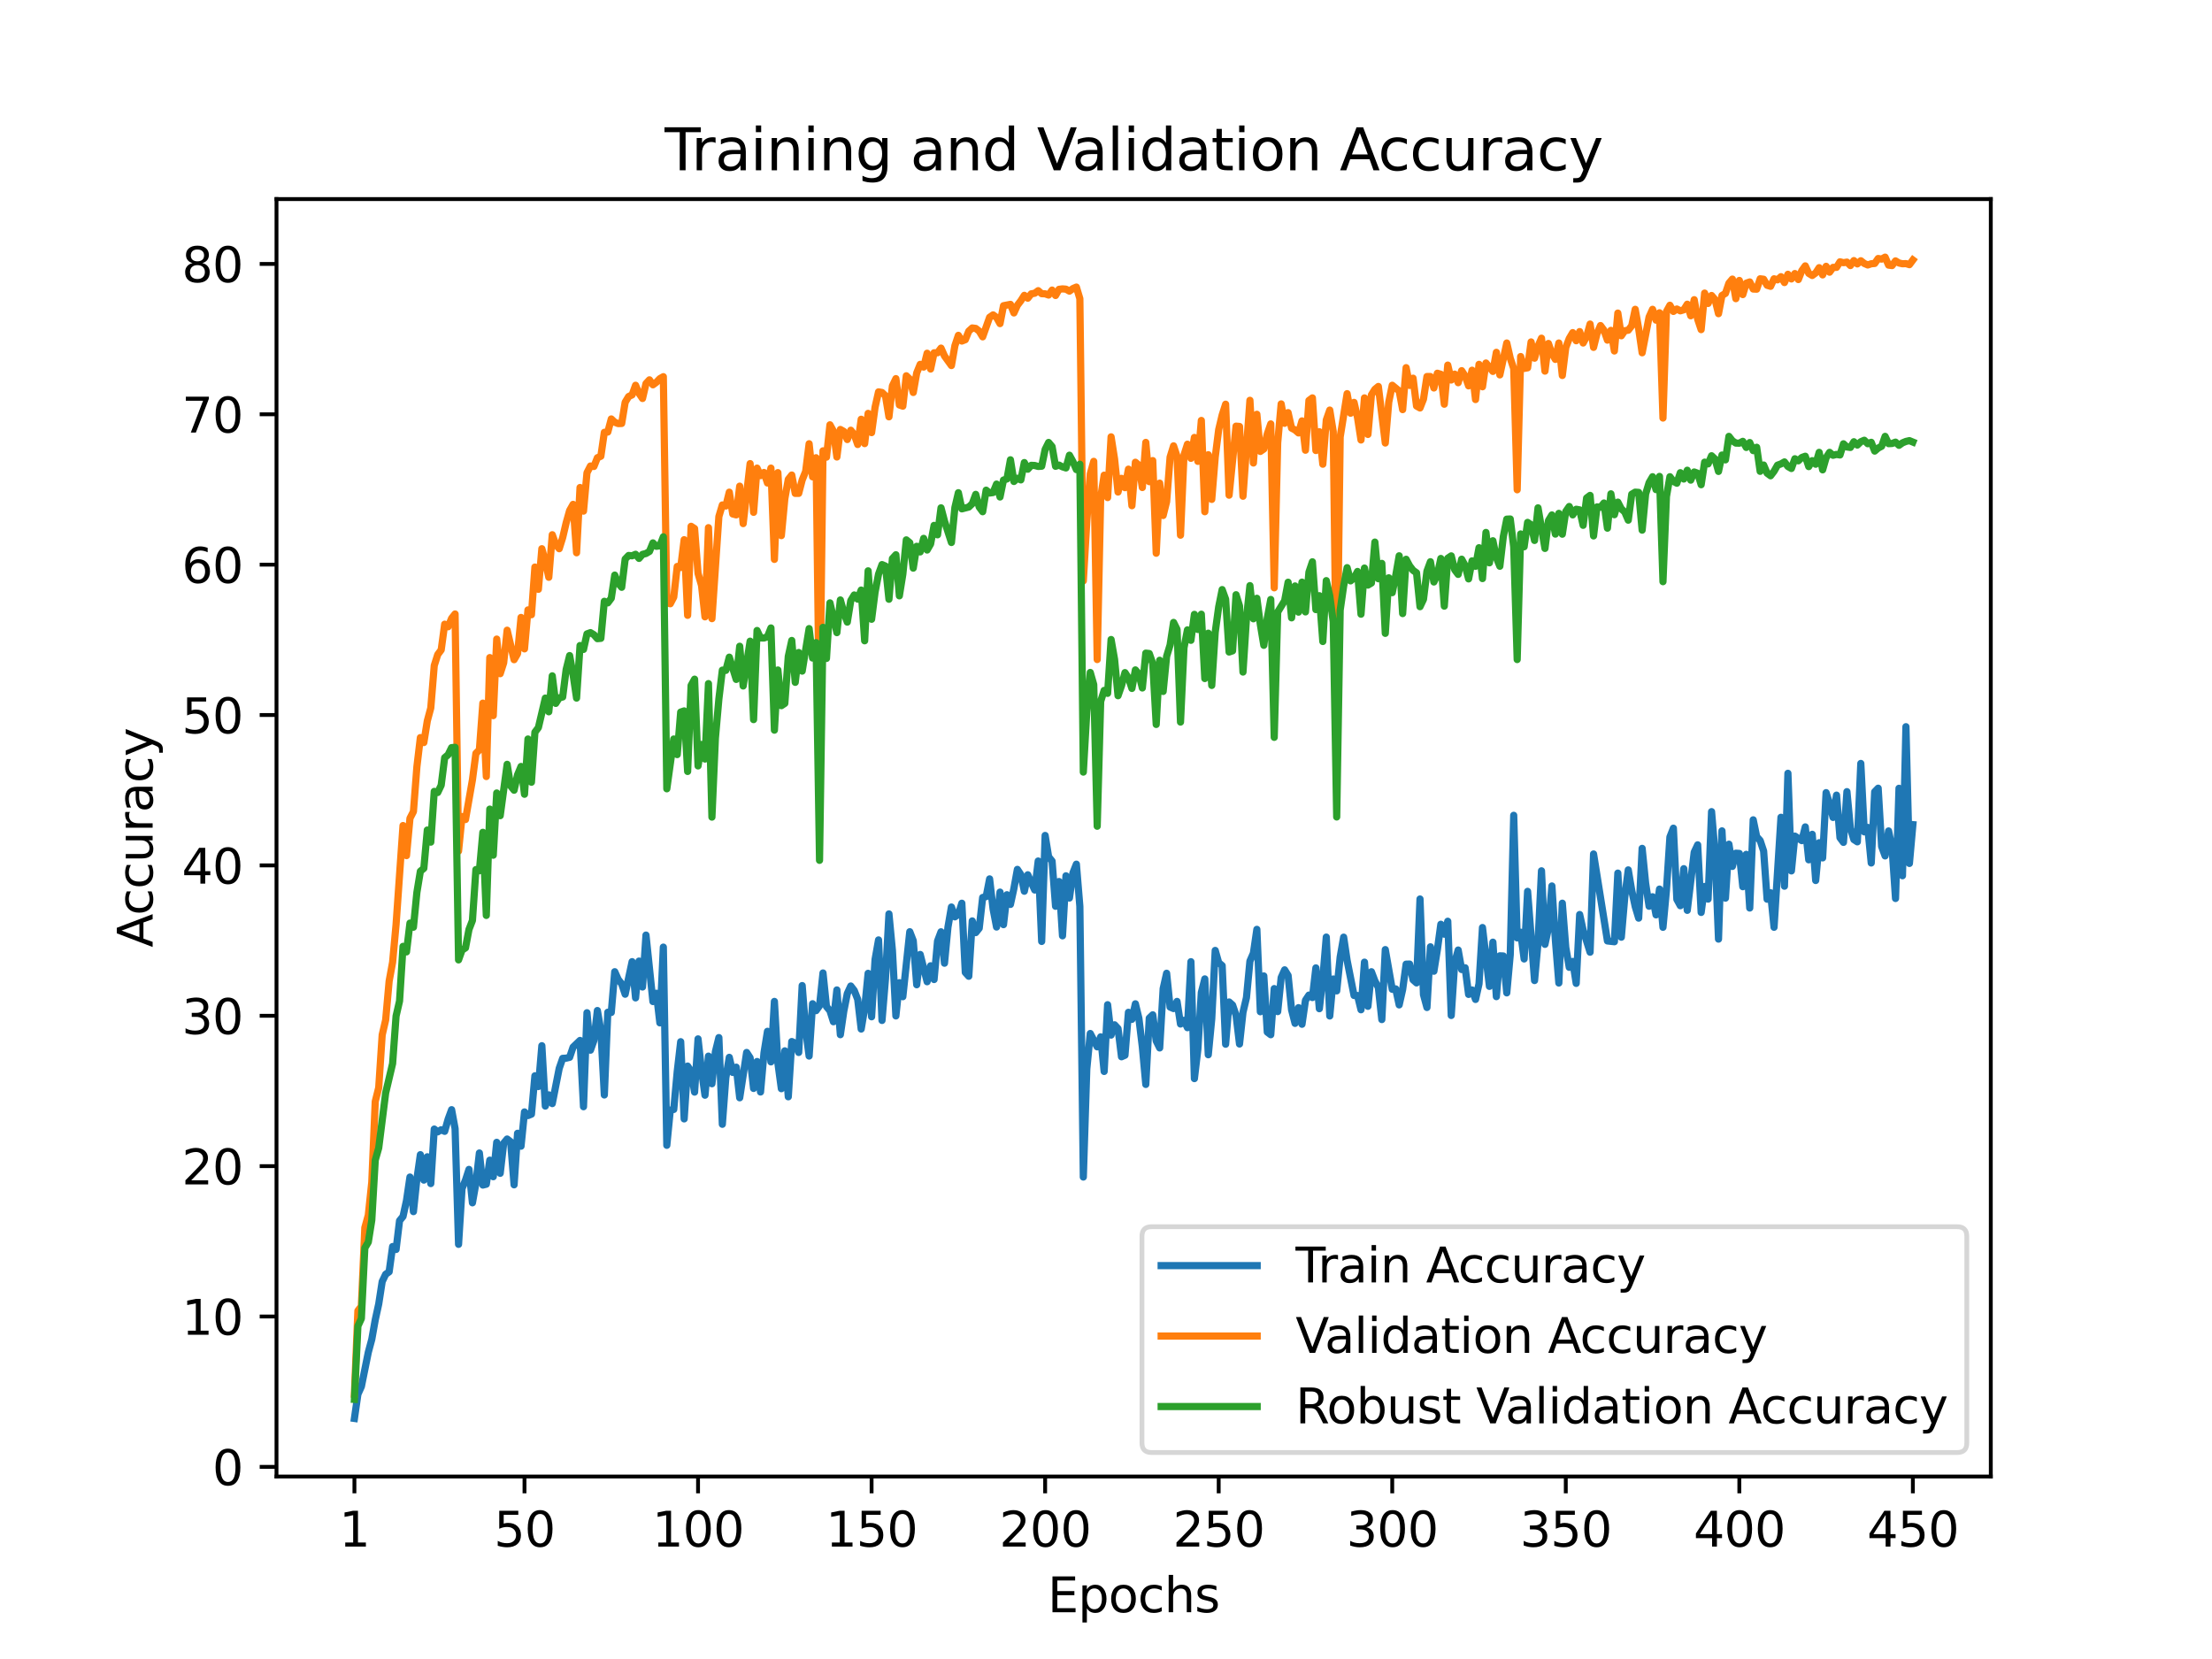 <?xml version="1.0" encoding="utf-8" standalone="no"?>
<!DOCTYPE svg PUBLIC "-//W3C//DTD SVG 1.1//EN"
  "http://www.w3.org/Graphics/SVG/1.1/DTD/svg11.dtd">
<svg height="345.6pt" version="1.1" viewBox="0 0 460.8 345.6" width="460.8pt" xmlns="http://www.w3.org/2000/svg" xmlns:xlink="http://www.w3.org/1999/xlink">
 <defs>
  <style type="text/css">*{stroke-linecap:butt;stroke-linejoin:round;}</style>
 </defs>
 <g id="figure_1">
  <g id="patch_1">
   <path d="M 0 345.6 
L 460.8 345.6 
L 460.8 0 
L 0 0 
z
" style="fill:#ffffff;"/>
  </g>
  <g id="axes_1">
   <g id="patch_2">
    <path d="M 57.6 307.584 
L 414.72 307.584 
L 414.72 41.472 
L 57.6 41.472 
z
" style="fill:#ffffff;"/>
   </g>
   <g id="matplotlib.axis_1">
    <g id="xtick_1">
     <g id="line2d_1">
      <defs>
       <path d="M 0 0 
L 0 3.5 
" id="mcc337da228" style="stroke:#000000;stroke-width:0.8;"/>
      </defs>
      <g>
       <use style="stroke:#000000;stroke-width:0.8;" x="73.833" xlink:href="#mcc337da228" y="307.584"/>
      </g>
     </g>
     <g id="text_1">
      <!-- 1 -->
      <g transform="translate(70.651 322.182)scale(0.1 -0.1)">
       <defs>
        <path d="M 794 531 
L 1825 531 
L 1825 4091 
L 703 3866 
L 703 4441 
L 1819 4666 
L 2450 4666 
L 2450 531 
L 3481 531 
L 3481 0 
L 794 0 
L 794 531 
z
" id="DejaVuSans-31" transform="scale(0.016)"/>
       </defs>
       <use xlink:href="#DejaVuSans-31"/>
      </g>
     </g>
    </g>
    <g id="xtick_2">
     <g id="line2d_2">
      <g>
       <use style="stroke:#000000;stroke-width:0.8;" x="109.263" xlink:href="#mcc337da228" y="307.584"/>
      </g>
     </g>
     <g id="text_2">
      <!-- 50 -->
      <g transform="translate(102.9 322.182)scale(0.1 -0.1)">
       <defs>
        <path d="M 691 4666 
L 3169 4666 
L 3169 4134 
L 1269 4134 
L 1269 2991 
Q 1406 3038 1543 3061 
Q 1681 3084 1819 3084 
Q 2600 3084 3056 2656 
Q 3513 2228 3513 1497 
Q 3513 744 3044 326 
Q 2575 -91 1722 -91 
Q 1428 -91 1123 -41 
Q 819 9 494 109 
L 494 744 
Q 775 591 1075 516 
Q 1375 441 1709 441 
Q 2250 441 2565 725 
Q 2881 1009 2881 1497 
Q 2881 1984 2565 2268 
Q 2250 2553 1709 2553 
Q 1456 2553 1204 2497 
Q 953 2441 691 2322 
L 691 4666 
z
" id="DejaVuSans-35" transform="scale(0.016)"/>
        <path d="M 2034 4250 
Q 1547 4250 1301 3770 
Q 1056 3291 1056 2328 
Q 1056 1369 1301 889 
Q 1547 409 2034 409 
Q 2525 409 2770 889 
Q 3016 1369 3016 2328 
Q 3016 3291 2770 3770 
Q 2525 4250 2034 4250 
z
M 2034 4750 
Q 2819 4750 3233 4129 
Q 3647 3509 3647 2328 
Q 3647 1150 3233 529 
Q 2819 -91 2034 -91 
Q 1250 -91 836 529 
Q 422 1150 422 2328 
Q 422 3509 836 4129 
Q 1250 4750 2034 4750 
z
" id="DejaVuSans-30" transform="scale(0.016)"/>
       </defs>
       <use xlink:href="#DejaVuSans-35"/>
       <use x="63.623" xlink:href="#DejaVuSans-30"/>
      </g>
     </g>
    </g>
    <g id="xtick_3">
     <g id="line2d_3">
      <g>
       <use style="stroke:#000000;stroke-width:0.8;" x="145.416" xlink:href="#mcc337da228" y="307.584"/>
      </g>
     </g>
     <g id="text_3">
      <!-- 100 -->
      <g transform="translate(135.872 322.182)scale(0.1 -0.1)">
       <use xlink:href="#DejaVuSans-31"/>
       <use x="63.623" xlink:href="#DejaVuSans-30"/>
       <use x="127.246" xlink:href="#DejaVuSans-30"/>
      </g>
     </g>
    </g>
    <g id="xtick_4">
     <g id="line2d_4">
      <g>
       <use style="stroke:#000000;stroke-width:0.8;" x="181.569" xlink:href="#mcc337da228" y="307.584"/>
      </g>
     </g>
     <g id="text_4">
      <!-- 150 -->
      <g transform="translate(172.025 322.182)scale(0.1 -0.1)">
       <use xlink:href="#DejaVuSans-31"/>
       <use x="63.623" xlink:href="#DejaVuSans-35"/>
       <use x="127.246" xlink:href="#DejaVuSans-30"/>
      </g>
     </g>
    </g>
    <g id="xtick_5">
     <g id="line2d_5">
      <g>
       <use style="stroke:#000000;stroke-width:0.8;" x="217.722" xlink:href="#mcc337da228" y="307.584"/>
      </g>
     </g>
     <g id="text_5">
      <!-- 200 -->
      <g transform="translate(208.178 322.182)scale(0.1 -0.1)">
       <defs>
        <path d="M 1228 531 
L 3431 531 
L 3431 0 
L 469 0 
L 469 531 
Q 828 903 1448 1529 
Q 2069 2156 2228 2338 
Q 2531 2678 2651 2914 
Q 2772 3150 2772 3378 
Q 2772 3750 2511 3984 
Q 2250 4219 1831 4219 
Q 1534 4219 1204 4116 
Q 875 4013 500 3803 
L 500 4441 
Q 881 4594 1212 4672 
Q 1544 4750 1819 4750 
Q 2544 4750 2975 4387 
Q 3406 4025 3406 3419 
Q 3406 3131 3298 2873 
Q 3191 2616 2906 2266 
Q 2828 2175 2409 1742 
Q 1991 1309 1228 531 
z
" id="DejaVuSans-32" transform="scale(0.016)"/>
       </defs>
       <use xlink:href="#DejaVuSans-32"/>
       <use x="63.623" xlink:href="#DejaVuSans-30"/>
       <use x="127.246" xlink:href="#DejaVuSans-30"/>
      </g>
     </g>
    </g>
    <g id="xtick_6">
     <g id="line2d_6">
      <g>
       <use style="stroke:#000000;stroke-width:0.8;" x="253.875" xlink:href="#mcc337da228" y="307.584"/>
      </g>
     </g>
     <g id="text_6">
      <!-- 250 -->
      <g transform="translate(244.331 322.182)scale(0.1 -0.1)">
       <use xlink:href="#DejaVuSans-32"/>
       <use x="63.623" xlink:href="#DejaVuSans-35"/>
       <use x="127.246" xlink:href="#DejaVuSans-30"/>
      </g>
     </g>
    </g>
    <g id="xtick_7">
     <g id="line2d_7">
      <g>
       <use style="stroke:#000000;stroke-width:0.8;" x="290.028" xlink:href="#mcc337da228" y="307.584"/>
      </g>
     </g>
     <g id="text_7">
      <!-- 300 -->
      <g transform="translate(280.484 322.182)scale(0.1 -0.1)">
       <defs>
        <path d="M 2597 2516 
Q 3050 2419 3304 2112 
Q 3559 1806 3559 1356 
Q 3559 666 3084 287 
Q 2609 -91 1734 -91 
Q 1441 -91 1130 -33 
Q 819 25 488 141 
L 488 750 
Q 750 597 1062 519 
Q 1375 441 1716 441 
Q 2309 441 2620 675 
Q 2931 909 2931 1356 
Q 2931 1769 2642 2001 
Q 2353 2234 1838 2234 
L 1294 2234 
L 1294 2753 
L 1863 2753 
Q 2328 2753 2575 2939 
Q 2822 3125 2822 3475 
Q 2822 3834 2567 4026 
Q 2313 4219 1838 4219 
Q 1578 4219 1281 4162 
Q 984 4106 628 3988 
L 628 4550 
Q 988 4650 1302 4700 
Q 1616 4750 1894 4750 
Q 2613 4750 3031 4423 
Q 3450 4097 3450 3541 
Q 3450 3153 3228 2886 
Q 3006 2619 2597 2516 
z
" id="DejaVuSans-33" transform="scale(0.016)"/>
       </defs>
       <use xlink:href="#DejaVuSans-33"/>
       <use x="63.623" xlink:href="#DejaVuSans-30"/>
       <use x="127.246" xlink:href="#DejaVuSans-30"/>
      </g>
     </g>
    </g>
    <g id="xtick_8">
     <g id="line2d_8">
      <g>
       <use style="stroke:#000000;stroke-width:0.8;" x="326.181" xlink:href="#mcc337da228" y="307.584"/>
      </g>
     </g>
     <g id="text_8">
      <!-- 350 -->
      <g transform="translate(316.637 322.182)scale(0.1 -0.1)">
       <use xlink:href="#DejaVuSans-33"/>
       <use x="63.623" xlink:href="#DejaVuSans-35"/>
       <use x="127.246" xlink:href="#DejaVuSans-30"/>
      </g>
     </g>
    </g>
    <g id="xtick_9">
     <g id="line2d_9">
      <g>
       <use style="stroke:#000000;stroke-width:0.8;" x="362.334" xlink:href="#mcc337da228" y="307.584"/>
      </g>
     </g>
     <g id="text_9">
      <!-- 400 -->
      <g transform="translate(352.79 322.182)scale(0.1 -0.1)">
       <defs>
        <path d="M 2419 4116 
L 825 1625 
L 2419 1625 
L 2419 4116 
z
M 2253 4666 
L 3047 4666 
L 3047 1625 
L 3713 1625 
L 3713 1100 
L 3047 1100 
L 3047 0 
L 2419 0 
L 2419 1100 
L 313 1100 
L 313 1709 
L 2253 4666 
z
" id="DejaVuSans-34" transform="scale(0.016)"/>
       </defs>
       <use xlink:href="#DejaVuSans-34"/>
       <use x="63.623" xlink:href="#DejaVuSans-30"/>
       <use x="127.246" xlink:href="#DejaVuSans-30"/>
      </g>
     </g>
    </g>
    <g id="xtick_10">
     <g id="line2d_10">
      <g>
       <use style="stroke:#000000;stroke-width:0.8;" x="398.487" xlink:href="#mcc337da228" y="307.584"/>
      </g>
     </g>
     <g id="text_10">
      <!-- 450 -->
      <g transform="translate(388.944 322.182)scale(0.1 -0.1)">
       <use xlink:href="#DejaVuSans-34"/>
       <use x="63.623" xlink:href="#DejaVuSans-35"/>
       <use x="127.246" xlink:href="#DejaVuSans-30"/>
      </g>
     </g>
    </g>
    <g id="text_11">
     <!-- Epochs -->
     <g transform="translate(218.244 335.861)scale(0.1 -0.1)">
      <defs>
       <path d="M 628 4666 
L 3578 4666 
L 3578 4134 
L 1259 4134 
L 1259 2753 
L 3481 2753 
L 3481 2222 
L 1259 2222 
L 1259 531 
L 3634 531 
L 3634 0 
L 628 0 
L 628 4666 
z
" id="DejaVuSans-45" transform="scale(0.016)"/>
       <path d="M 1159 525 
L 1159 -1331 
L 581 -1331 
L 581 3500 
L 1159 3500 
L 1159 2969 
Q 1341 3281 1617 3432 
Q 1894 3584 2278 3584 
Q 2916 3584 3314 3078 
Q 3713 2572 3713 1747 
Q 3713 922 3314 415 
Q 2916 -91 2278 -91 
Q 1894 -91 1617 61 
Q 1341 213 1159 525 
z
M 3116 1747 
Q 3116 2381 2855 2742 
Q 2594 3103 2138 3103 
Q 1681 3103 1420 2742 
Q 1159 2381 1159 1747 
Q 1159 1113 1420 752 
Q 1681 391 2138 391 
Q 2594 391 2855 752 
Q 3116 1113 3116 1747 
z
" id="DejaVuSans-70" transform="scale(0.016)"/>
       <path d="M 1959 3097 
Q 1497 3097 1228 2736 
Q 959 2375 959 1747 
Q 959 1119 1226 758 
Q 1494 397 1959 397 
Q 2419 397 2687 759 
Q 2956 1122 2956 1747 
Q 2956 2369 2687 2733 
Q 2419 3097 1959 3097 
z
M 1959 3584 
Q 2709 3584 3137 3096 
Q 3566 2609 3566 1747 
Q 3566 888 3137 398 
Q 2709 -91 1959 -91 
Q 1206 -91 779 398 
Q 353 888 353 1747 
Q 353 2609 779 3096 
Q 1206 3584 1959 3584 
z
" id="DejaVuSans-6f" transform="scale(0.016)"/>
       <path d="M 3122 3366 
L 3122 2828 
Q 2878 2963 2633 3030 
Q 2388 3097 2138 3097 
Q 1578 3097 1268 2742 
Q 959 2388 959 1747 
Q 959 1106 1268 751 
Q 1578 397 2138 397 
Q 2388 397 2633 464 
Q 2878 531 3122 666 
L 3122 134 
Q 2881 22 2623 -34 
Q 2366 -91 2075 -91 
Q 1284 -91 818 406 
Q 353 903 353 1747 
Q 353 2603 823 3093 
Q 1294 3584 2113 3584 
Q 2378 3584 2631 3529 
Q 2884 3475 3122 3366 
z
" id="DejaVuSans-63" transform="scale(0.016)"/>
       <path d="M 3513 2113 
L 3513 0 
L 2938 0 
L 2938 2094 
Q 2938 2591 2744 2837 
Q 2550 3084 2163 3084 
Q 1697 3084 1428 2787 
Q 1159 2491 1159 1978 
L 1159 0 
L 581 0 
L 581 4863 
L 1159 4863 
L 1159 2956 
Q 1366 3272 1645 3428 
Q 1925 3584 2291 3584 
Q 2894 3584 3203 3211 
Q 3513 2838 3513 2113 
z
" id="DejaVuSans-68" transform="scale(0.016)"/>
       <path d="M 2834 3397 
L 2834 2853 
Q 2591 2978 2328 3040 
Q 2066 3103 1784 3103 
Q 1356 3103 1142 2972 
Q 928 2841 928 2578 
Q 928 2378 1081 2264 
Q 1234 2150 1697 2047 
L 1894 2003 
Q 2506 1872 2764 1633 
Q 3022 1394 3022 966 
Q 3022 478 2636 193 
Q 2250 -91 1575 -91 
Q 1294 -91 989 -36 
Q 684 19 347 128 
L 347 722 
Q 666 556 975 473 
Q 1284 391 1588 391 
Q 1994 391 2212 530 
Q 2431 669 2431 922 
Q 2431 1156 2273 1281 
Q 2116 1406 1581 1522 
L 1381 1569 
Q 847 1681 609 1914 
Q 372 2147 372 2553 
Q 372 3047 722 3315 
Q 1072 3584 1716 3584 
Q 2034 3584 2315 3537 
Q 2597 3491 2834 3397 
z
" id="DejaVuSans-73" transform="scale(0.016)"/>
      </defs>
      <use xlink:href="#DejaVuSans-45"/>
      <use x="63.184" xlink:href="#DejaVuSans-70"/>
      <use x="126.66" xlink:href="#DejaVuSans-6f"/>
      <use x="187.842" xlink:href="#DejaVuSans-63"/>
      <use x="242.822" xlink:href="#DejaVuSans-68"/>
      <use x="306.201" xlink:href="#DejaVuSans-73"/>
     </g>
    </g>
   </g>
   <g id="matplotlib.axis_2">
    <g id="ytick_1">
     <g id="line2d_11">
      <defs>
       <path d="M 0 0 
L -3.5 0 
" id="m7b1b698d34" style="stroke:#000000;stroke-width:0.8;"/>
      </defs>
      <g>
       <use style="stroke:#000000;stroke-width:0.8;" x="57.6" xlink:href="#m7b1b698d34" y="305.579"/>
      </g>
     </g>
     <g id="text_12">
      <!-- 0 -->
      <g transform="translate(44.237 309.378)scale(0.1 -0.1)">
       <use xlink:href="#DejaVuSans-30"/>
      </g>
     </g>
    </g>
    <g id="ytick_2">
     <g id="line2d_12">
      <g>
       <use style="stroke:#000000;stroke-width:0.8;" x="57.6" xlink:href="#m7b1b698d34" y="274.254"/>
      </g>
     </g>
     <g id="text_13">
      <!-- 10 -->
      <g transform="translate(37.875 278.053)scale(0.1 -0.1)">
       <use xlink:href="#DejaVuSans-31"/>
       <use x="63.623" xlink:href="#DejaVuSans-30"/>
      </g>
     </g>
    </g>
    <g id="ytick_3">
     <g id="line2d_13">
      <g>
       <use style="stroke:#000000;stroke-width:0.8;" x="57.6" xlink:href="#m7b1b698d34" y="242.928"/>
      </g>
     </g>
     <g id="text_14">
      <!-- 20 -->
      <g transform="translate(37.875 246.728)scale(0.1 -0.1)">
       <use xlink:href="#DejaVuSans-32"/>
       <use x="63.623" xlink:href="#DejaVuSans-30"/>
      </g>
     </g>
    </g>
    <g id="ytick_4">
     <g id="line2d_14">
      <g>
       <use style="stroke:#000000;stroke-width:0.8;" x="57.6" xlink:href="#m7b1b698d34" y="211.603"/>
      </g>
     </g>
     <g id="text_15">
      <!-- 30 -->
      <g transform="translate(37.875 215.403)scale(0.1 -0.1)">
       <use xlink:href="#DejaVuSans-33"/>
       <use x="63.623" xlink:href="#DejaVuSans-30"/>
      </g>
     </g>
    </g>
    <g id="ytick_5">
     <g id="line2d_15">
      <g>
       <use style="stroke:#000000;stroke-width:0.8;" x="57.6" xlink:href="#m7b1b698d34" y="180.278"/>
      </g>
     </g>
     <g id="text_16">
      <!-- 40 -->
      <g transform="translate(37.875 184.077)scale(0.1 -0.1)">
       <use xlink:href="#DejaVuSans-34"/>
       <use x="63.623" xlink:href="#DejaVuSans-30"/>
      </g>
     </g>
    </g>
    <g id="ytick_6">
     <g id="line2d_16">
      <g>
       <use style="stroke:#000000;stroke-width:0.8;" x="57.6" xlink:href="#m7b1b698d34" y="148.953"/>
      </g>
     </g>
     <g id="text_17">
      <!-- 50 -->
      <g transform="translate(37.875 152.752)scale(0.1 -0.1)">
       <use xlink:href="#DejaVuSans-35"/>
       <use x="63.623" xlink:href="#DejaVuSans-30"/>
      </g>
     </g>
    </g>
    <g id="ytick_7">
     <g id="line2d_17">
      <g>
       <use style="stroke:#000000;stroke-width:0.8;" x="57.6" xlink:href="#m7b1b698d34" y="117.628"/>
      </g>
     </g>
     <g id="text_18">
      <!-- 60 -->
      <g transform="translate(37.875 121.427)scale(0.1 -0.1)">
       <defs>
        <path d="M 2113 2584 
Q 1688 2584 1439 2293 
Q 1191 2003 1191 1497 
Q 1191 994 1439 701 
Q 1688 409 2113 409 
Q 2538 409 2786 701 
Q 3034 994 3034 1497 
Q 3034 2003 2786 2293 
Q 2538 2584 2113 2584 
z
M 3366 4563 
L 3366 3988 
Q 3128 4100 2886 4159 
Q 2644 4219 2406 4219 
Q 1781 4219 1451 3797 
Q 1122 3375 1075 2522 
Q 1259 2794 1537 2939 
Q 1816 3084 2150 3084 
Q 2853 3084 3261 2657 
Q 3669 2231 3669 1497 
Q 3669 778 3244 343 
Q 2819 -91 2113 -91 
Q 1303 -91 875 529 
Q 447 1150 447 2328 
Q 447 3434 972 4092 
Q 1497 4750 2381 4750 
Q 2619 4750 2861 4703 
Q 3103 4656 3366 4563 
z
" id="DejaVuSans-36" transform="scale(0.016)"/>
       </defs>
       <use xlink:href="#DejaVuSans-36"/>
       <use x="63.623" xlink:href="#DejaVuSans-30"/>
      </g>
     </g>
    </g>
    <g id="ytick_8">
     <g id="line2d_18">
      <g>
       <use style="stroke:#000000;stroke-width:0.8;" x="57.6" xlink:href="#m7b1b698d34" y="86.303"/>
      </g>
     </g>
     <g id="text_19">
      <!-- 70 -->
      <g transform="translate(37.875 90.102)scale(0.1 -0.1)">
       <defs>
        <path d="M 525 4666 
L 3525 4666 
L 3525 4397 
L 1831 0 
L 1172 0 
L 2766 4134 
L 525 4134 
L 525 4666 
z
" id="DejaVuSans-37" transform="scale(0.016)"/>
       </defs>
       <use xlink:href="#DejaVuSans-37"/>
       <use x="63.623" xlink:href="#DejaVuSans-30"/>
      </g>
     </g>
    </g>
    <g id="ytick_9">
     <g id="line2d_19">
      <g>
       <use style="stroke:#000000;stroke-width:0.8;" x="57.6" xlink:href="#m7b1b698d34" y="54.978"/>
      </g>
     </g>
     <g id="text_20">
      <!-- 80 -->
      <g transform="translate(37.875 58.777)scale(0.1 -0.1)">
       <defs>
        <path d="M 2034 2216 
Q 1584 2216 1326 1975 
Q 1069 1734 1069 1313 
Q 1069 891 1326 650 
Q 1584 409 2034 409 
Q 2484 409 2743 651 
Q 3003 894 3003 1313 
Q 3003 1734 2745 1975 
Q 2488 2216 2034 2216 
z
M 1403 2484 
Q 997 2584 770 2862 
Q 544 3141 544 3541 
Q 544 4100 942 4425 
Q 1341 4750 2034 4750 
Q 2731 4750 3128 4425 
Q 3525 4100 3525 3541 
Q 3525 3141 3298 2862 
Q 3072 2584 2669 2484 
Q 3125 2378 3379 2068 
Q 3634 1759 3634 1313 
Q 3634 634 3220 271 
Q 2806 -91 2034 -91 
Q 1263 -91 848 271 
Q 434 634 434 1313 
Q 434 1759 690 2068 
Q 947 2378 1403 2484 
z
M 1172 3481 
Q 1172 3119 1398 2916 
Q 1625 2713 2034 2713 
Q 2441 2713 2670 2916 
Q 2900 3119 2900 3481 
Q 2900 3844 2670 4047 
Q 2441 4250 2034 4250 
Q 1625 4250 1398 4047 
Q 1172 3844 1172 3481 
z
" id="DejaVuSans-38" transform="scale(0.016)"/>
       </defs>
       <use xlink:href="#DejaVuSans-38"/>
       <use x="63.623" xlink:href="#DejaVuSans-30"/>
      </g>
     </g>
    </g>
    <g id="text_21">
     <!-- Accuracy -->
     <g transform="translate(31.795 197.356)rotate(-90)scale(0.1 -0.1)">
      <defs>
       <path d="M 2188 4044 
L 1331 1722 
L 3047 1722 
L 2188 4044 
z
M 1831 4666 
L 2547 4666 
L 4325 0 
L 3669 0 
L 3244 1197 
L 1141 1197 
L 716 0 
L 50 0 
L 1831 4666 
z
" id="DejaVuSans-41" transform="scale(0.016)"/>
       <path d="M 544 1381 
L 544 3500 
L 1119 3500 
L 1119 1403 
Q 1119 906 1312 657 
Q 1506 409 1894 409 
Q 2359 409 2629 706 
Q 2900 1003 2900 1516 
L 2900 3500 
L 3475 3500 
L 3475 0 
L 2900 0 
L 2900 538 
Q 2691 219 2414 64 
Q 2138 -91 1772 -91 
Q 1169 -91 856 284 
Q 544 659 544 1381 
z
M 1991 3584 
L 1991 3584 
z
" id="DejaVuSans-75" transform="scale(0.016)"/>
       <path d="M 2631 2963 
Q 2534 3019 2420 3045 
Q 2306 3072 2169 3072 
Q 1681 3072 1420 2755 
Q 1159 2438 1159 1844 
L 1159 0 
L 581 0 
L 581 3500 
L 1159 3500 
L 1159 2956 
Q 1341 3275 1631 3429 
Q 1922 3584 2338 3584 
Q 2397 3584 2469 3576 
Q 2541 3569 2628 3553 
L 2631 2963 
z
" id="DejaVuSans-72" transform="scale(0.016)"/>
       <path d="M 2194 1759 
Q 1497 1759 1228 1600 
Q 959 1441 959 1056 
Q 959 750 1161 570 
Q 1363 391 1709 391 
Q 2188 391 2477 730 
Q 2766 1069 2766 1631 
L 2766 1759 
L 2194 1759 
z
M 3341 1997 
L 3341 0 
L 2766 0 
L 2766 531 
Q 2569 213 2275 61 
Q 1981 -91 1556 -91 
Q 1019 -91 701 211 
Q 384 513 384 1019 
Q 384 1609 779 1909 
Q 1175 2209 1959 2209 
L 2766 2209 
L 2766 2266 
Q 2766 2663 2505 2880 
Q 2244 3097 1772 3097 
Q 1472 3097 1187 3025 
Q 903 2953 641 2809 
L 641 3341 
Q 956 3463 1253 3523 
Q 1550 3584 1831 3584 
Q 2591 3584 2966 3190 
Q 3341 2797 3341 1997 
z
" id="DejaVuSans-61" transform="scale(0.016)"/>
       <path d="M 2059 -325 
Q 1816 -950 1584 -1140 
Q 1353 -1331 966 -1331 
L 506 -1331 
L 506 -850 
L 844 -850 
Q 1081 -850 1212 -737 
Q 1344 -625 1503 -206 
L 1606 56 
L 191 3500 
L 800 3500 
L 1894 763 
L 2988 3500 
L 3597 3500 
L 2059 -325 
z
" id="DejaVuSans-79" transform="scale(0.016)"/>
      </defs>
      <use xlink:href="#DejaVuSans-41"/>
      <use x="66.658" xlink:href="#DejaVuSans-63"/>
      <use x="121.639" xlink:href="#DejaVuSans-63"/>
      <use x="176.619" xlink:href="#DejaVuSans-75"/>
      <use x="239.998" xlink:href="#DejaVuSans-72"/>
      <use x="281.111" xlink:href="#DejaVuSans-61"/>
      <use x="342.391" xlink:href="#DejaVuSans-63"/>
      <use x="397.371" xlink:href="#DejaVuSans-79"/>
     </g>
    </g>
   </g>
   <g id="line2d_20">
    <path clip-path="url(#p02d5314fba)" d="M 73.833 295.488 
L 74.556 290.447 
L 75.279 288.851 
L 76.725 281.709 
L 77.448 279.007 
L 78.171 274.947 
L 78.894 271.645 
L 79.617 266.974 
L 80.34 265.458 
L 81.063 264.944 
L 81.786 259.675 
L 82.509 260.287 
L 83.233 254.295 
L 83.956 253.41 
L 84.679 250.098 
L 85.402 245.2 
L 86.125 252.401 
L 86.848 245.583 
L 87.571 240.542 
L 88.294 245.838 
L 89.017 240.98 
L 89.74 246.558 
L 90.463 235.206 
L 91.186 235.786 
L 91.909 235.346 
L 92.632 235.68 
L 93.355 233.138 
L 94.078 231.167 
L 94.802 235.11 
L 95.525 259.218 
L 96.248 247.604 
L 96.971 245.84 
L 97.694 243.609 
L 98.417 250.566 
L 99.14 246.5 
L 99.863 240.187 
L 100.586 246.869 
L 101.309 246.688 
L 102.032 241.684 
L 102.755 245.13 
L 103.478 237.967 
L 104.201 244.422 
L 104.924 238.157 
L 105.647 237.28 
L 106.37 237.85 
L 107.094 246.819 
L 107.817 236.085 
L 108.54 238.773 
L 109.263 231.633 
L 109.986 232.393 
L 110.709 232.098 
L 111.432 224.111 
L 112.155 226.345 
L 112.878 217.841 
L 113.601 230.415 
L 114.324 228.083 
L 115.047 229.897 
L 116.493 222.559 
L 117.216 220.475 
L 117.939 220.435 
L 118.663 220.258 
L 119.386 218.132 
L 120.832 216.745 
L 121.555 230.549 
L 122.278 210.971 
L 123.001 218.773 
L 123.724 216.737 
L 124.447 210.513 
L 125.17 214.702 
L 125.893 228.101 
L 126.616 210.866 
L 127.339 210.92 
L 128.062 202.425 
L 128.785 204.044 
L 129.508 204.96 
L 130.232 207.114 
L 131.678 200.333 
L 132.401 207.878 
L 133.124 200.211 
L 133.847 205.608 
L 134.57 194.796 
L 136.016 208.638 
L 136.739 206.913 
L 137.462 213.082 
L 138.185 197.302 
L 138.908 238.587 
L 139.631 231.257 
L 140.354 231.119 
L 141.077 223.238 
L 141.8 217.008 
L 142.524 233.086 
L 143.247 222.083 
L 143.97 223.183 
L 144.693 227.504 
L 145.416 216.419 
L 146.139 223.01 
L 146.862 228.149 
L 147.585 220.011 
L 148.308 225.764 
L 149.031 219.092 
L 149.754 216.15 
L 150.477 234.208 
L 151.2 224.547 
L 151.923 220.264 
L 152.646 223.415 
L 153.369 222.312 
L 154.093 228.688 
L 155.539 219.249 
L 156.262 220.362 
L 156.985 226.742 
L 157.708 221.135 
L 158.431 227.481 
L 159.154 219.326 
L 159.877 214.846 
L 160.6 221.208 
L 161.323 208.615 
L 162.046 221.444 
L 162.769 226.796 
L 163.492 218.911 
L 164.215 228.479 
L 164.938 216.972 
L 165.662 217.309 
L 166.385 219.244 
L 167.108 205.313 
L 167.831 214.473 
L 168.554 219.994 
L 169.277 209.097 
L 170 210.536 
L 170.723 209.523 
L 171.446 202.686 
L 172.169 209.688 
L 172.892 210.553 
L 173.615 212.848 
L 174.338 206.222 
L 175.061 215.544 
L 175.784 210.613 
L 176.507 206.982 
L 177.231 205.403 
L 177.954 206.341 
L 178.677 208.191 
L 179.4 214.366 
L 180.123 210.083 
L 180.846 202.761 
L 181.569 211.814 
L 182.292 199.879 
L 183.015 195.805 
L 183.738 212.578 
L 184.461 203.881 
L 185.184 190.386 
L 185.907 198.002 
L 186.63 211.635 
L 187.353 204.718 
L 188.076 207.629 
L 189.523 194.095 
L 190.246 195.968 
L 190.969 205.14 
L 191.692 198.833 
L 193.138 204.511 
L 193.861 201.193 
L 194.584 204.052 
L 195.307 196.031 
L 196.03 194.111 
L 196.753 200.654 
L 197.476 193.147 
L 198.199 188.949 
L 198.922 190.994 
L 199.645 190.463 
L 200.368 188.157 
L 201.092 202.58 
L 201.815 203.375 
L 202.538 191.846 
L 203.261 194.278 
L 203.984 193.376 
L 204.707 186.963 
L 205.43 186.781 
L 206.153 183.091 
L 206.876 189.358 
L 207.599 193.115 
L 208.322 185.846 
L 209.045 192.62 
L 209.768 186.387 
L 210.491 188.408 
L 211.214 185.086 
L 211.937 181.109 
L 212.661 182.195 
L 213.384 185.658 
L 214.107 182.233 
L 215.553 185.403 
L 216.276 179.364 
L 216.999 196.118 
L 217.722 174.04 
L 218.445 178.49 
L 219.168 179.382 
L 219.891 188.795 
L 220.614 183.636 
L 221.337 194.947 
L 222.06 182.446 
L 222.783 187.074 
L 223.506 181.853 
L 224.229 180.024 
L 224.953 188.815 
L 225.676 245.199 
L 226.399 222.682 
L 227.122 215.296 
L 228.568 218.073 
L 229.291 215.995 
L 230.014 223.2 
L 230.737 209.3 
L 231.46 215.628 
L 232.183 213.485 
L 232.906 214.274 
L 233.629 220.143 
L 234.352 219.829 
L 235.075 210.881 
L 235.798 212.349 
L 236.522 209.112 
L 237.245 212.109 
L 237.968 218.071 
L 238.691 225.906 
L 239.414 212.1 
L 240.137 211.407 
L 240.86 216.845 
L 241.583 218.303 
L 242.306 205.954 
L 243.029 202.749 
L 243.752 209.791 
L 244.475 210.1 
L 245.198 208.613 
L 245.921 213.322 
L 246.644 212.549 
L 247.367 214.086 
L 248.091 200.339 
L 248.814 224.693 
L 249.537 218.58 
L 250.26 206.76 
L 250.983 203.925 
L 251.706 219.725 
L 252.429 212.245 
L 253.152 197.992 
L 253.875 200.546 
L 254.598 201.155 
L 255.321 217.528 
L 256.044 208.728 
L 256.767 209.369 
L 257.49 211.486 
L 258.213 217.486 
L 258.936 210.885 
L 259.659 207.828 
L 260.383 200.214 
L 261.106 198.564 
L 261.829 193.6 
L 262.552 210.764 
L 263.275 203.306 
L 263.998 215.003 
L 264.721 215.553 
L 265.444 205.944 
L 266.167 210.735 
L 266.89 203.647 
L 267.613 202.037 
L 268.336 203.217 
L 269.059 210.365 
L 269.782 213.188 
L 270.505 209.916 
L 271.228 213.372 
L 271.952 208.381 
L 272.675 207.297 
L 273.398 207.807 
L 274.121 201.629 
L 274.844 210.133 
L 275.567 203.782 
L 276.29 195.21 
L 277.013 211.649 
L 277.736 203.945 
L 278.459 206.42 
L 279.182 199.368 
L 279.905 195.227 
L 280.628 200.073 
L 282.074 207.377 
L 282.797 207.385 
L 283.521 210.353 
L 284.244 200.433 
L 284.967 209.634 
L 285.69 202.431 
L 286.413 204.346 
L 287.136 205.712 
L 287.859 212.395 
L 288.582 197.818 
L 290.028 206.086 
L 290.751 206.006 
L 291.474 209.338 
L 292.197 206.126 
L 292.92 200.85 
L 293.643 200.834 
L 294.366 204.113 
L 295.089 204.758 
L 295.813 187.278 
L 296.536 207.203 
L 297.259 209.878 
L 297.982 197.238 
L 298.705 202.323 
L 299.428 197.856 
L 300.151 192.543 
L 300.874 194.604 
L 301.597 191.915 
L 302.32 211.541 
L 303.043 200.479 
L 303.766 197.908 
L 304.489 201.97 
L 305.212 201.6 
L 305.935 207.153 
L 306.658 206.23 
L 307.382 208.201 
L 308.105 204.937 
L 308.828 193.222 
L 310.274 205.48 
L 310.997 196.275 
L 311.72 207.617 
L 312.443 199.117 
L 313.166 199.148 
L 313.889 206.833 
L 314.612 198.875 
L 315.335 169.845 
L 316.058 195.385 
L 316.781 194.199 
L 317.504 199.767 
L 318.227 185.685 
L 319.674 204.265 
L 320.397 196.386 
L 321.12 181.408 
L 321.843 196.726 
L 322.566 193.343 
L 323.289 184.563 
L 324.012 195.82 
L 324.735 204.781 
L 325.458 188.151 
L 326.181 197.369 
L 326.904 201.513 
L 327.627 200.28 
L 328.35 204.856 
L 329.073 190.511 
L 329.796 193.769 
L 331.243 198.359 
L 331.966 177.9 
L 334.858 196.016 
L 336.304 196.179 
L 337.027 181.886 
L 337.75 195.239 
L 338.473 186.84 
L 339.196 181.214 
L 339.919 185.501 
L 340.642 188.849 
L 341.365 191.265 
L 342.088 176.73 
L 342.812 183.962 
L 343.535 188.788 
L 344.258 186.813 
L 344.981 190.582 
L 345.704 185.217 
L 346.427 193.174 
L 347.15 185.437 
L 347.873 174.366 
L 348.596 172.528 
L 349.319 187.349 
L 350.042 188.676 
L 350.765 180.963 
L 351.488 189.64 
L 352.934 177.536 
L 353.657 175.995 
L 354.381 190.077 
L 355.104 184.666 
L 355.827 187.299 
L 356.55 169.08 
L 357.273 177.672 
L 357.996 195.634 
L 358.719 173.086 
L 359.442 187.101 
L 360.165 175.861 
L 360.888 180.489 
L 361.611 177.739 
L 362.334 177.787 
L 363.057 184.716 
L 363.78 177.977 
L 364.503 189.158 
L 365.226 170.787 
L 365.95 174.304 
L 366.673 175.101 
L 367.396 177.29 
L 368.119 187.32 
L 368.842 185.981 
L 369.565 193.167 
L 371.011 170.254 
L 371.734 184.612 
L 372.457 161.093 
L 373.18 181.427 
L 373.903 174.174 
L 375.349 175.118 
L 376.072 172.259 
L 376.795 179.113 
L 377.518 173.802 
L 378.242 183.423 
L 378.965 175.552 
L 379.688 178.714 
L 380.411 165.123 
L 381.134 167.45 
L 381.857 170.285 
L 382.58 165.643 
L 383.303 174.504 
L 384.026 175.481 
L 384.749 164.916 
L 385.472 172.551 
L 386.195 174.897 
L 386.918 175.369 
L 387.641 159.04 
L 388.364 173.291 
L 389.087 172.361 
L 389.811 179.775 
L 390.534 164.948 
L 391.257 164.198 
L 391.98 176.34 
L 392.703 178.303 
L 393.426 173.101 
L 394.149 176.59 
L 394.872 187.168 
L 395.595 164.217 
L 396.318 182.433 
L 397.041 151.386 
L 397.764 179.871 
L 398.487 171.789 
L 398.487 171.789 
" style="fill:none;stroke:#1f77b4;stroke-linecap:square;stroke-width:1.5;"/>
   </g>
   <g id="line2d_21">
    <path clip-path="url(#p02d5314fba)" d="M 73.833 290.449 
L 74.556 273.063 
L 75.279 272.124 
L 76.002 255.74 
L 76.725 253.14 
L 77.448 246.28 
L 78.171 229.459 
L 78.894 226.577 
L 79.617 215.582 
L 80.34 212.48 
L 81.063 204.399 
L 81.786 200.452 
L 82.509 192.589 
L 83.956 171.977 
L 84.679 178.242 
L 85.402 170.473 
L 86.125 169.064 
L 86.848 159.729 
L 87.571 153.652 
L 88.294 154.686 
L 89.017 150.175 
L 89.74 147.481 
L 90.463 138.647 
L 91.186 136.36 
L 91.909 135.389 
L 92.632 130.033 
L 93.355 130.565 
L 94.078 128.811 
L 94.802 127.903 
L 95.525 177.302 
L 96.248 170.098 
L 96.971 170.724 
L 98.417 162.454 
L 99.14 156.941 
L 99.863 156.22 
L 100.586 146.478 
L 101.309 161.765 
L 102.032 136.987 
L 102.755 149.078 
L 103.478 133.134 
L 104.201 140.339 
L 104.924 138.083 
L 105.647 131.286 
L 107.094 137.425 
L 107.817 136.172 
L 108.54 128.623 
L 109.263 135.17 
L 109.986 127.057 
L 110.709 128.059 
L 111.432 118.129 
L 112.155 122.765 
L 112.878 114.307 
L 113.601 116.97 
L 114.324 120.259 
L 115.047 111.394 
L 115.77 113.399 
L 116.493 114.307 
L 117.216 111.989 
L 117.939 108.92 
L 118.663 106.351 
L 119.386 105.067 
L 120.109 115.153 
L 120.832 101.558 
L 121.555 106.476 
L 122.278 98.488 
L 123.001 97.079 
L 123.724 97.173 
L 124.447 95.356 
L 125.17 95.042 
L 125.893 90.062 
L 126.616 89.999 
L 127.339 87.274 
L 128.062 87.963 
L 128.785 88.245 
L 129.508 88.214 
L 130.232 83.797 
L 130.955 82.606 
L 131.678 82.262 
L 132.401 80.257 
L 133.124 81.949 
L 133.847 83.014 
L 134.57 79.912 
L 135.293 79.129 
L 136.016 80.163 
L 136.739 79.631 
L 137.462 78.879 
L 138.185 78.471 
L 138.908 125.553 
L 139.631 125.772 
L 140.354 124.394 
L 141.077 118.004 
L 141.8 118.223 
L 142.524 112.428 
L 143.247 128.184 
L 143.97 109.64 
L 144.693 110.11 
L 145.416 119.445 
L 146.139 121.951 
L 146.862 128.498 
L 147.585 109.922 
L 148.308 128.874 
L 149.754 107.604 
L 150.477 105.192 
L 151.2 105.411 
L 151.923 102.529 
L 152.646 107.071 
L 153.369 107.259 
L 154.093 101.276 
L 154.816 109.076 
L 156.262 96.577 
L 156.985 106.727 
L 157.708 97.517 
L 158.431 99.083 
L 159.154 98.426 
L 159.877 100.618 
L 160.6 97.517 
L 161.323 116.532 
L 162.046 98.457 
L 162.769 111.582 
L 163.492 103.908 
L 164.215 99.867 
L 164.938 98.958 
L 165.662 102.78 
L 166.385 102.78 
L 167.108 99.992 
L 167.831 98.206 
L 168.554 92.443 
L 169.277 99.334 
L 170 95.356 
L 170.723 151.96 
L 171.446 93.915 
L 172.169 95.23 
L 172.892 88.496 
L 173.615 89.811 
L 174.338 95.199 
L 175.061 89.467 
L 175.784 89.874 
L 176.507 91.565 
L 177.231 89.623 
L 177.954 90.532 
L 178.677 92.599 
L 179.4 87.337 
L 180.123 92.411 
L 180.846 86.115 
L 181.569 90.124 
L 182.292 84.83 
L 183.015 81.635 
L 183.738 81.761 
L 184.461 82.45 
L 185.184 86.835 
L 185.907 80.382 
L 186.63 78.879 
L 187.353 84.361 
L 188.076 84.611 
L 188.799 78.284 
L 189.523 78.973 
L 190.246 81.761 
L 190.969 77.688 
L 191.692 75.903 
L 192.415 76.467 
L 193.138 73.585 
L 193.861 76.874 
L 194.584 73.491 
L 195.307 73.491 
L 196.03 72.52 
L 196.753 74.149 
L 198.199 76.153 
L 198.922 72.019 
L 199.645 69.857 
L 200.368 71.047 
L 201.092 70.766 
L 201.815 68.98 
L 202.538 68.322 
L 203.261 68.416 
L 203.984 68.98 
L 204.707 70.17 
L 206.153 66.098 
L 206.876 65.597 
L 207.599 66.129 
L 208.322 67.414 
L 209.045 63.686 
L 210.491 63.404 
L 211.214 65.19 
L 211.937 63.592 
L 212.661 62.652 
L 213.384 61.525 
L 214.107 62.12 
L 214.83 61.211 
L 215.553 61.086 
L 216.276 60.554 
L 216.999 61.18 
L 217.722 61.211 
L 218.445 61.462 
L 219.168 60.428 
L 219.891 61.556 
L 220.614 60.272 
L 221.337 60.178 
L 222.06 60.24 
L 222.783 60.647 
L 223.506 60.115 
L 224.229 59.802 
L 224.953 62.214 
L 225.676 121.011 
L 226.399 108.732 
L 227.122 98.708 
L 227.845 96.108 
L 228.568 137.394 
L 229.291 103.657 
L 230.014 98.989 
L 230.737 103.657 
L 231.46 91.002 
L 232.183 95.606 
L 232.906 102.498 
L 233.629 99.647 
L 234.352 101.589 
L 235.075 97.736 
L 235.798 105.348 
L 236.522 96.295 
L 237.245 96.891 
L 237.968 101.558 
L 238.691 92.161 
L 239.414 100.336 
L 240.137 95.951 
L 240.86 115.247 
L 241.583 100.65 
L 242.306 107.385 
L 243.029 104.503 
L 243.752 95.23 
L 244.475 92.881 
L 245.198 95.074 
L 245.921 111.488 
L 246.644 94.792 
L 247.367 92.536 
L 248.091 95.481 
L 248.814 91.127 
L 249.537 96.108 
L 250.26 87.587 
L 250.983 106.601 
L 251.706 94.729 
L 252.429 104.033 
L 253.152 95.23 
L 253.875 89.498 
L 254.598 86.459 
L 255.321 84.204 
L 256.044 103.156 
L 257.49 88.777 
L 258.213 88.84 
L 258.936 103.375 
L 260.383 83.39 
L 261.106 96.452 
L 261.829 86.303 
L 262.552 94.04 
L 263.275 93.539 
L 263.998 90.406 
L 264.721 88.308 
L 265.444 122.452 
L 266.167 92.255 
L 266.89 84.141 
L 267.613 88.182 
L 268.336 85.958 
L 269.059 89.185 
L 269.782 89.561 
L 270.505 90.187 
L 271.228 87.681 
L 271.952 93.789 
L 272.675 83.421 
L 273.398 82.888 
L 274.121 93.852 
L 274.844 89.936 
L 275.567 96.703 
L 276.29 87.493 
L 277.013 85.426 
L 277.736 89.905 
L 278.459 146.792 
L 279.182 91.033 
L 280.628 82.011 
L 281.351 86.083 
L 282.074 83.828 
L 282.797 86.992 
L 283.521 91.659 
L 284.244 82.888 
L 284.967 90.5 
L 285.69 82.262 
L 286.413 81.103 
L 287.136 80.508 
L 288.582 92.286 
L 289.305 83.765 
L 290.028 80.257 
L 291.474 81.447 
L 292.197 85.332 
L 292.92 76.592 
L 293.643 80.288 
L 294.366 78.785 
L 295.089 84.58 
L 295.813 84.987 
L 296.536 83.139 
L 297.259 78.44 
L 297.982 78.44 
L 298.705 80.821 
L 299.428 77.751 
L 300.151 77.97 
L 300.874 84.204 
L 301.597 76.059 
L 302.32 79.161 
L 303.043 77.939 
L 303.766 79.724 
L 304.489 77.218 
L 305.212 78.315 
L 305.935 80.382 
L 306.658 77.125 
L 307.382 83.233 
L 308.105 75.903 
L 308.828 80.57 
L 309.551 75.621 
L 310.997 77.375 
L 311.72 73.397 
L 312.443 78.096 
L 313.889 71.455 
L 314.612 74.618 
L 315.335 76.78 
L 316.058 102.028 
L 316.781 74.274 
L 317.504 76.749 
L 318.227 76.623 
L 318.951 71.235 
L 319.674 74.618 
L 320.397 72.112 
L 321.12 70.452 
L 321.843 77.312 
L 322.566 71.549 
L 323.289 73.647 
L 324.012 74.869 
L 324.735 71.455 
L 325.458 78.221 
L 326.181 72.394 
L 326.904 70.515 
L 327.627 69.293 
L 328.35 70.985 
L 329.073 69.074 
L 329.796 71.455 
L 330.52 70.108 
L 331.243 67.508 
L 331.966 72.363 
L 332.689 69.481 
L 333.412 67.821 
L 334.135 68.792 
L 334.858 70.859 
L 335.581 68.823 
L 336.304 73.115 
L 337.027 65.221 
L 337.75 69.951 
L 338.473 68.886 
L 339.196 68.792 
L 339.919 67.852 
L 340.642 64.438 
L 341.365 68.479 
L 342.088 73.491 
L 343.535 66.035 
L 344.258 64.438 
L 344.981 66.693 
L 345.704 65.158 
L 346.427 87.086 
L 347.15 64.908 
L 347.873 63.592 
L 348.596 64.876 
L 349.319 64.375 
L 350.042 64.751 
L 350.765 64.532 
L 351.488 63.373 
L 352.211 65.785 
L 352.934 62.433 
L 353.657 66.505 
L 354.381 68.667 
L 355.104 61.055 
L 355.827 63.216 
L 356.55 61.556 
L 357.273 62.402 
L 357.996 65.346 
L 358.719 61.556 
L 359.442 61.117 
L 360.165 58.987 
L 360.888 58.141 
L 361.611 62.214 
L 362.334 58.423 
L 363.057 61.368 
L 363.78 58.987 
L 364.503 58.737 
L 365.226 60.209 
L 365.95 60.24 
L 366.673 58.079 
L 367.396 58.173 
L 368.119 59.426 
L 368.842 59.645 
L 369.565 58.079 
L 370.288 58.298 
L 371.011 57.64 
L 371.734 58.862 
L 372.457 57.139 
L 373.18 58.11 
L 373.903 56.982 
L 374.626 58.235 
L 375.349 56.387 
L 376.072 55.385 
L 376.795 56.951 
L 377.518 57.39 
L 378.242 56.857 
L 378.965 55.761 
L 379.688 57.264 
L 380.411 55.479 
L 381.134 56.701 
L 381.857 55.698 
L 382.58 55.698 
L 383.303 54.539 
L 384.026 54.727 
L 384.749 54.602 
L 385.472 55.322 
L 386.195 54.288 
L 386.918 54.978 
L 387.641 54.32 
L 388.364 54.884 
L 389.087 55.197 
L 389.811 54.946 
L 390.534 54.884 
L 391.257 53.85 
L 391.98 53.975 
L 392.703 53.568 
L 393.426 55.228 
L 394.149 55.322 
L 394.872 54.351 
L 395.595 54.79 
L 396.318 54.946 
L 397.041 54.915 
L 397.764 55.134 
L 398.487 54.163 
L 398.487 54.163 
" style="fill:none;stroke:#ff7f0e;stroke-linecap:square;stroke-width:1.5;"/>
   </g>
   <g id="line2d_22">
    <path clip-path="url(#p02d5314fba)" d="M 73.833 291.515 
L 74.556 276.248 
L 75.279 274.682 
L 76.002 259.976 
L 76.725 258.756 
L 77.448 254.189 
L 78.171 241.675 
L 78.894 239.137 
L 80.34 227.678 
L 81.786 221.561 
L 82.509 211.669 
L 83.233 208.537 
L 83.956 197.144 
L 84.679 198.298 
L 85.402 192.297 
L 86.125 193.154 
L 86.848 185.9 
L 87.571 181.498 
L 88.294 180.888 
L 89.017 172.909 
L 89.74 175.431 
L 90.463 164.863 
L 91.186 165.094 
L 91.909 163.577 
L 92.632 157.839 
L 93.355 157.229 
L 94.078 155.746 
L 94.802 155.68 
L 95.525 199.964 
L 96.248 197.919 
L 96.971 197.458 
L 97.694 193.633 
L 98.417 191.753 
L 99.14 181.152 
L 99.863 181.399 
L 100.586 173.387 
L 101.309 190.698 
L 102.032 168.556 
L 102.755 178.152 
L 103.478 165.193 
L 104.201 169.924 
L 105.647 159.224 
L 106.37 163.709 
L 107.094 164.616 
L 107.817 161.401 
L 108.54 159.67 
L 109.263 165.456 
L 109.986 153.948 
L 110.709 162.95 
L 111.432 152.531 
L 112.155 151.574 
L 113.601 145.425 
L 114.324 148.277 
L 115.047 140.792 
L 115.77 146.529 
L 116.493 145.375 
L 117.216 145.194 
L 117.939 139.489 
L 118.663 136.571 
L 119.386 140.561 
L 120.109 145.425 
L 120.832 134.477 
L 121.555 135.285 
L 122.278 132.054 
L 123.001 131.79 
L 123.724 132.219 
L 124.447 133.043 
L 125.17 132.977 
L 125.893 125.261 
L 126.616 125.591 
L 127.339 124.618 
L 128.062 119.804 
L 128.785 121.502 
L 129.508 122.343 
L 130.232 116.474 
L 130.955 115.716 
L 131.678 115.781 
L 132.401 115.468 
L 133.124 116.325 
L 133.847 115.485 
L 134.57 115.303 
L 135.293 114.875 
L 136.016 113.094 
L 136.739 113.803 
L 137.462 113.688 
L 138.185 111.825 
L 138.908 164.319 
L 140.354 153.948 
L 141.077 157.197 
L 141.8 148.343 
L 142.524 148.096 
L 143.247 160.708 
L 143.97 142.787 
L 144.693 141.485 
L 145.416 159.554 
L 146.139 155.086 
L 146.862 158.12 
L 147.585 142.408 
L 148.308 170.221 
L 149.031 153.767 
L 149.754 145.606 
L 150.477 139.605 
L 151.2 139.655 
L 151.923 136.901 
L 153.369 141.534 
L 154.093 134.626 
L 154.816 142.902 
L 156.262 133.571 
L 156.985 149.909 
L 157.708 131.345 
L 158.431 132.895 
L 159.154 132.911 
L 159.877 132.647 
L 160.6 130.817 
L 161.323 152.102 
L 162.046 139.572 
L 162.769 147.007 
L 163.492 146.529 
L 164.215 136.736 
L 164.938 133.422 
L 165.662 142.144 
L 166.385 135.928 
L 167.108 139.803 
L 168.554 130.949 
L 169.277 137.082 
L 170 133.867 
L 170.723 179.223 
L 171.446 130.685 
L 172.169 137.165 
L 172.892 125.591 
L 174.338 131.79 
L 175.061 124.981 
L 175.784 127.602 
L 176.507 129.598 
L 177.231 125.129 
L 177.954 123.942 
L 178.677 124.816 
L 179.4 122.92 
L 180.123 133.488 
L 180.846 118.914 
L 181.569 129.004 
L 182.292 123.365 
L 183.015 119.606 
L 183.738 117.611 
L 184.461 117.925 
L 185.184 124.833 
L 185.907 116.358 
L 186.63 115.567 
L 187.353 124.124 
L 188.076 119.623 
L 188.799 112.467 
L 189.523 113.061 
L 190.246 118.353 
L 190.969 113.803 
L 191.692 114.973 
L 192.415 112.154 
L 193.138 114.578 
L 193.861 113.325 
L 194.584 109.45 
L 195.307 111.412 
L 196.03 105.79 
L 196.753 108.544 
L 198.199 113.012 
L 198.922 105.724 
L 199.645 102.641 
L 200.368 106.005 
L 201.815 105.625 
L 202.538 104.933 
L 203.261 102.987 
L 203.984 105.625 
L 204.707 106.598 
L 205.43 102.114 
L 206.153 102.707 
L 206.876 102.608 
L 207.599 100.844 
L 208.322 103.532 
L 209.045 100.003 
L 209.768 99.773 
L 210.491 95.783 
L 211.214 100.3 
L 211.937 99.624 
L 212.661 99.971 
L 213.384 96.36 
L 214.107 97.745 
L 214.83 96.937 
L 215.553 96.97 
L 216.276 97.168 
L 216.999 97.118 
L 217.722 93.623 
L 218.445 92.172 
L 219.168 93.03 
L 219.891 97.135 
L 220.614 96.887 
L 221.337 97.25 
L 222.06 97.481 
L 222.783 94.827 
L 223.506 96.145 
L 224.229 97.827 
L 224.953 96.706 
L 225.676 160.84 
L 226.399 148.294 
L 227.122 140.083 
L 227.845 142.622 
L 228.568 172.117 
L 229.291 146.117 
L 230.014 143.826 
L 230.737 144.436 
L 231.46 133.224 
L 232.183 137.346 
L 232.906 144.93 
L 233.629 142.853 
L 234.352 140.116 
L 235.075 141.221 
L 235.798 143.414 
L 236.522 139.556 
L 237.245 140.396 
L 237.968 143.315 
L 238.691 136.06 
L 239.414 136.143 
L 240.137 138.22 
L 240.86 150.915 
L 241.583 137.544 
L 242.306 144.04 
L 243.029 136.72 
L 243.752 134.362 
L 244.475 129.663 
L 245.198 131.114 
L 245.921 150.42 
L 246.644 134.956 
L 247.367 131.213 
L 248.091 133.389 
L 248.814 127.982 
L 249.537 131.131 
L 250.26 127.949 
L 250.983 141.353 
L 251.706 131.906 
L 252.429 142.787 
L 253.152 131.691 
L 253.875 126.416 
L 254.598 122.821 
L 255.321 124.833 
L 256.044 135.829 
L 256.767 135.582 
L 257.49 123.893 
L 258.213 126.234 
L 258.936 140.001 
L 259.659 128.839 
L 260.383 121.997 
L 261.106 128.905 
L 261.829 124.635 
L 262.552 130.092 
L 263.275 134.428 
L 263.998 128.773 
L 264.721 124.882 
L 265.444 153.602 
L 266.167 127.503 
L 267.613 125.146 
L 268.336 121.288 
L 269.059 128.707 
L 269.782 122.063 
L 270.505 127.52 
L 271.228 121.272 
L 271.952 127.471 
L 272.675 119.194 
L 273.398 117.034 
L 274.121 126.993 
L 274.844 124.091 
L 275.567 133.637 
L 276.29 120.958 
L 277.013 124.091 
L 277.736 129.531 
L 278.459 170.188 
L 279.182 127.108 
L 279.905 122.08 
L 280.628 118.254 
L 281.351 121.008 
L 282.074 120.414 
L 282.797 119.046 
L 283.521 127.949 
L 284.244 118.337 
L 284.967 121.882 
L 285.69 121.453 
L 286.413 112.929 
L 287.136 120.562 
L 287.859 117.364 
L 288.582 131.938 
L 289.305 120.365 
L 290.028 123.464 
L 290.751 119.92 
L 291.474 115.781 
L 292.197 127.817 
L 292.92 116.507 
L 293.643 117.875 
L 294.366 118.815 
L 295.089 119.326 
L 295.813 126.382 
L 296.536 124.849 
L 297.259 118.98 
L 297.982 117.018 
L 298.705 121.238 
L 299.428 119.755 
L 300.151 116.342 
L 300.874 126.267 
L 301.597 116.293 
L 302.32 115.798 
L 303.043 118.7 
L 303.766 119.656 
L 304.489 116.49 
L 305.212 117.809 
L 305.935 120.596 
L 306.658 116.837 
L 307.382 117.974 
L 308.105 114.1 
L 308.828 120.53 
L 309.551 110.918 
L 310.274 117.249 
L 310.997 112.649 
L 311.72 116.177 
L 312.443 117.958 
L 313.166 111.791 
L 313.889 108.148 
L 314.612 108.115 
L 315.335 113.918 
L 316.058 137.396 
L 316.781 111.231 
L 317.504 113.902 
L 318.227 108.824 
L 318.951 109.319 
L 319.674 112.583 
L 320.397 105.79 
L 321.843 114.248 
L 322.566 108.461 
L 323.289 107.274 
L 324.012 111.264 
L 324.735 106.944 
L 325.458 111.281 
L 326.181 106.549 
L 326.904 105.51 
L 327.627 107.258 
L 328.35 106.087 
L 329.073 106.219 
L 329.796 109.434 
L 330.52 103.746 
L 331.243 103.202 
L 331.966 111.643 
L 332.689 105.592 
L 333.412 105.675 
L 334.135 104.785 
L 334.858 110.027 
L 335.581 102.872 
L 336.304 107.225 
L 337.027 104.603 
L 337.75 106.005 
L 338.473 106.664 
L 339.196 108.362 
L 339.919 102.955 
L 340.642 102.526 
L 341.365 102.575 
L 342.088 110.44 
L 342.812 102.922 
L 343.535 100.548 
L 344.258 99.311 
L 344.981 101.998 
L 345.704 99.245 
L 346.427 121.173 
L 347.15 103.449 
L 347.873 99.311 
L 348.596 100.284 
L 349.319 100.663 
L 350.042 98.47 
L 350.765 99.789 
L 351.488 97.959 
L 352.211 100.02 
L 352.934 98.322 
L 353.657 98.586 
L 354.381 100.976 
L 355.104 96.277 
L 355.827 96.64 
L 356.55 94.942 
L 357.273 95.634 
L 357.996 98.206 
L 358.719 94.793 
L 359.442 95.799 
L 360.165 90.903 
L 360.888 91.826 
L 361.611 92.304 
L 362.334 92.321 
L 363.057 91.941 
L 363.78 93.211 
L 364.503 92.188 
L 365.226 93.87 
L 365.95 93.178 
L 366.673 98.19 
L 367.396 96.871 
L 368.119 98.569 
L 368.842 99.113 
L 369.565 98.173 
L 370.288 96.904 
L 371.011 96.64 
L 371.734 96.228 
L 372.457 97.184 
L 373.18 97.596 
L 373.903 95.568 
L 374.626 95.997 
L 375.349 95.305 
L 376.072 95.041 
L 376.795 97.201 
L 377.518 95.964 
L 378.242 96.706 
L 378.965 94.233 
L 379.688 97.877 
L 380.411 95.354 
L 381.134 94.233 
L 381.857 94.843 
L 382.58 94.662 
L 383.303 94.777 
L 384.026 92.452 
L 384.749 93.112 
L 385.472 93.211 
L 386.195 92.024 
L 386.918 92.716 
L 387.641 92.024 
L 388.364 91.71 
L 389.087 92.436 
L 389.811 92.139 
L 390.534 93.969 
L 391.257 93.343 
L 391.98 92.963 
L 392.703 90.903 
L 393.426 92.419 
L 394.149 92.386 
L 394.872 92.106 
L 395.595 92.766 
L 396.318 92.255 
L 397.041 91.958 
L 397.764 91.793 
L 398.487 92.09 
L 398.487 92.09 
" style="fill:none;stroke:#2ca02c;stroke-linecap:square;stroke-width:1.5;"/>
   </g>
   <g id="patch_3">
    <path d="M 57.6 307.584 
L 57.6 41.472 
" style="fill:none;stroke:#000000;stroke-linecap:square;stroke-linejoin:miter;stroke-width:0.8;"/>
   </g>
   <g id="patch_4">
    <path d="M 414.72 307.584 
L 414.72 41.472 
" style="fill:none;stroke:#000000;stroke-linecap:square;stroke-linejoin:miter;stroke-width:0.8;"/>
   </g>
   <g id="patch_5">
    <path d="M 57.6 307.584 
L 414.72 307.584 
" style="fill:none;stroke:#000000;stroke-linecap:square;stroke-linejoin:miter;stroke-width:0.8;"/>
   </g>
   <g id="patch_6">
    <path d="M 57.6 41.472 
L 414.72 41.472 
" style="fill:none;stroke:#000000;stroke-linecap:square;stroke-linejoin:miter;stroke-width:0.8;"/>
   </g>
   <g id="text_22">
    <!-- Training and Validation Accuracy -->
    <g transform="translate(138.458 35.472)scale(0.12 -0.12)">
     <defs>
      <path d="M -19 4666 
L 3928 4666 
L 3928 4134 
L 2272 4134 
L 2272 0 
L 1638 0 
L 1638 4134 
L -19 4134 
L -19 4666 
z
" id="DejaVuSans-54" transform="scale(0.016)"/>
      <path d="M 603 3500 
L 1178 3500 
L 1178 0 
L 603 0 
L 603 3500 
z
M 603 4863 
L 1178 4863 
L 1178 4134 
L 603 4134 
L 603 4863 
z
" id="DejaVuSans-69" transform="scale(0.016)"/>
      <path d="M 3513 2113 
L 3513 0 
L 2938 0 
L 2938 2094 
Q 2938 2591 2744 2837 
Q 2550 3084 2163 3084 
Q 1697 3084 1428 2787 
Q 1159 2491 1159 1978 
L 1159 0 
L 581 0 
L 581 3500 
L 1159 3500 
L 1159 2956 
Q 1366 3272 1645 3428 
Q 1925 3584 2291 3584 
Q 2894 3584 3203 3211 
Q 3513 2838 3513 2113 
z
" id="DejaVuSans-6e" transform="scale(0.016)"/>
      <path d="M 2906 1791 
Q 2906 2416 2648 2759 
Q 2391 3103 1925 3103 
Q 1463 3103 1205 2759 
Q 947 2416 947 1791 
Q 947 1169 1205 825 
Q 1463 481 1925 481 
Q 2391 481 2648 825 
Q 2906 1169 2906 1791 
z
M 3481 434 
Q 3481 -459 3084 -895 
Q 2688 -1331 1869 -1331 
Q 1566 -1331 1297 -1286 
Q 1028 -1241 775 -1147 
L 775 -588 
Q 1028 -725 1275 -790 
Q 1522 -856 1778 -856 
Q 2344 -856 2625 -561 
Q 2906 -266 2906 331 
L 2906 616 
Q 2728 306 2450 153 
Q 2172 0 1784 0 
Q 1141 0 747 490 
Q 353 981 353 1791 
Q 353 2603 747 3093 
Q 1141 3584 1784 3584 
Q 2172 3584 2450 3431 
Q 2728 3278 2906 2969 
L 2906 3500 
L 3481 3500 
L 3481 434 
z
" id="DejaVuSans-67" transform="scale(0.016)"/>
      <path id="DejaVuSans-20" transform="scale(0.016)"/>
      <path d="M 2906 2969 
L 2906 4863 
L 3481 4863 
L 3481 0 
L 2906 0 
L 2906 525 
Q 2725 213 2448 61 
Q 2172 -91 1784 -91 
Q 1150 -91 751 415 
Q 353 922 353 1747 
Q 353 2572 751 3078 
Q 1150 3584 1784 3584 
Q 2172 3584 2448 3432 
Q 2725 3281 2906 2969 
z
M 947 1747 
Q 947 1113 1208 752 
Q 1469 391 1925 391 
Q 2381 391 2643 752 
Q 2906 1113 2906 1747 
Q 2906 2381 2643 2742 
Q 2381 3103 1925 3103 
Q 1469 3103 1208 2742 
Q 947 2381 947 1747 
z
" id="DejaVuSans-64" transform="scale(0.016)"/>
      <path d="M 1831 0 
L 50 4666 
L 709 4666 
L 2188 738 
L 3669 4666 
L 4325 4666 
L 2547 0 
L 1831 0 
z
" id="DejaVuSans-56" transform="scale(0.016)"/>
      <path d="M 603 4863 
L 1178 4863 
L 1178 0 
L 603 0 
L 603 4863 
z
" id="DejaVuSans-6c" transform="scale(0.016)"/>
      <path d="M 1172 4494 
L 1172 3500 
L 2356 3500 
L 2356 3053 
L 1172 3053 
L 1172 1153 
Q 1172 725 1289 603 
Q 1406 481 1766 481 
L 2356 481 
L 2356 0 
L 1766 0 
Q 1100 0 847 248 
Q 594 497 594 1153 
L 594 3053 
L 172 3053 
L 172 3500 
L 594 3500 
L 594 4494 
L 1172 4494 
z
" id="DejaVuSans-74" transform="scale(0.016)"/>
     </defs>
     <use xlink:href="#DejaVuSans-54"/>
     <use x="46.334" xlink:href="#DejaVuSans-72"/>
     <use x="87.447" xlink:href="#DejaVuSans-61"/>
     <use x="148.727" xlink:href="#DejaVuSans-69"/>
     <use x="176.51" xlink:href="#DejaVuSans-6e"/>
     <use x="239.889" xlink:href="#DejaVuSans-69"/>
     <use x="267.672" xlink:href="#DejaVuSans-6e"/>
     <use x="331.051" xlink:href="#DejaVuSans-67"/>
     <use x="394.527" xlink:href="#DejaVuSans-20"/>
     <use x="426.314" xlink:href="#DejaVuSans-61"/>
     <use x="487.594" xlink:href="#DejaVuSans-6e"/>
     <use x="550.973" xlink:href="#DejaVuSans-64"/>
     <use x="614.449" xlink:href="#DejaVuSans-20"/>
     <use x="646.236" xlink:href="#DejaVuSans-56"/>
     <use x="706.895" xlink:href="#DejaVuSans-61"/>
     <use x="768.174" xlink:href="#DejaVuSans-6c"/>
     <use x="795.957" xlink:href="#DejaVuSans-69"/>
     <use x="823.74" xlink:href="#DejaVuSans-64"/>
     <use x="887.217" xlink:href="#DejaVuSans-61"/>
     <use x="948.496" xlink:href="#DejaVuSans-74"/>
     <use x="987.705" xlink:href="#DejaVuSans-69"/>
     <use x="1015.488" xlink:href="#DejaVuSans-6f"/>
     <use x="1076.67" xlink:href="#DejaVuSans-6e"/>
     <use x="1140.049" xlink:href="#DejaVuSans-20"/>
     <use x="1171.836" xlink:href="#DejaVuSans-41"/>
     <use x="1238.494" xlink:href="#DejaVuSans-63"/>
     <use x="1293.475" xlink:href="#DejaVuSans-63"/>
     <use x="1348.455" xlink:href="#DejaVuSans-75"/>
     <use x="1411.834" xlink:href="#DejaVuSans-72"/>
     <use x="1452.947" xlink:href="#DejaVuSans-61"/>
     <use x="1514.227" xlink:href="#DejaVuSans-63"/>
     <use x="1569.207" xlink:href="#DejaVuSans-79"/>
    </g>
   </g>
   <g id="legend_1">
    <g id="patch_7">
     <path d="M 239.893 302.584 
L 407.72 302.584 
Q 409.72 302.584 409.72 300.584 
L 409.72 257.55 
Q 409.72 255.55 407.72 255.55 
L 239.893 255.55 
Q 237.893 255.55 237.893 257.55 
L 237.893 300.584 
Q 237.893 302.584 239.893 302.584 
z
" style="fill:#ffffff;opacity:0.8;stroke:#cccccc;stroke-linejoin:miter;"/>
    </g>
    <g id="line2d_23">
     <path d="M 241.893 263.648 
L 261.893 263.648 
" style="fill:none;stroke:#1f77b4;stroke-linecap:square;stroke-width:1.5;"/>
    </g>
    <g id="line2d_24"/>
    <g id="text_23">
     <!-- Train Accuracy -->
     <g transform="translate(269.893 267.148)scale(0.1 -0.1)">
      <use xlink:href="#DejaVuSans-54"/>
      <use x="46.334" xlink:href="#DejaVuSans-72"/>
      <use x="87.447" xlink:href="#DejaVuSans-61"/>
      <use x="148.727" xlink:href="#DejaVuSans-69"/>
      <use x="176.51" xlink:href="#DejaVuSans-6e"/>
      <use x="239.889" xlink:href="#DejaVuSans-20"/>
      <use x="271.676" xlink:href="#DejaVuSans-41"/>
      <use x="338.334" xlink:href="#DejaVuSans-63"/>
      <use x="393.314" xlink:href="#DejaVuSans-63"/>
      <use x="448.295" xlink:href="#DejaVuSans-75"/>
      <use x="511.674" xlink:href="#DejaVuSans-72"/>
      <use x="552.787" xlink:href="#DejaVuSans-61"/>
      <use x="614.066" xlink:href="#DejaVuSans-63"/>
      <use x="669.047" xlink:href="#DejaVuSans-79"/>
     </g>
    </g>
    <g id="line2d_25">
     <path d="M 241.893 278.326 
L 261.893 278.326 
" style="fill:none;stroke:#ff7f0e;stroke-linecap:square;stroke-width:1.5;"/>
    </g>
    <g id="line2d_26"/>
    <g id="text_24">
     <!-- Validation Accuracy -->
     <g transform="translate(269.893 281.826)scale(0.1 -0.1)">
      <use xlink:href="#DejaVuSans-56"/>
      <use x="60.658" xlink:href="#DejaVuSans-61"/>
      <use x="121.938" xlink:href="#DejaVuSans-6c"/>
      <use x="149.721" xlink:href="#DejaVuSans-69"/>
      <use x="177.504" xlink:href="#DejaVuSans-64"/>
      <use x="240.98" xlink:href="#DejaVuSans-61"/>
      <use x="302.26" xlink:href="#DejaVuSans-74"/>
      <use x="341.469" xlink:href="#DejaVuSans-69"/>
      <use x="369.252" xlink:href="#DejaVuSans-6f"/>
      <use x="430.434" xlink:href="#DejaVuSans-6e"/>
      <use x="493.812" xlink:href="#DejaVuSans-20"/>
      <use x="525.6" xlink:href="#DejaVuSans-41"/>
      <use x="592.258" xlink:href="#DejaVuSans-63"/>
      <use x="647.238" xlink:href="#DejaVuSans-63"/>
      <use x="702.219" xlink:href="#DejaVuSans-75"/>
      <use x="765.598" xlink:href="#DejaVuSans-72"/>
      <use x="806.711" xlink:href="#DejaVuSans-61"/>
      <use x="867.99" xlink:href="#DejaVuSans-63"/>
      <use x="922.971" xlink:href="#DejaVuSans-79"/>
     </g>
    </g>
    <g id="line2d_27">
     <path d="M 241.893 293.004 
L 261.893 293.004 
" style="fill:none;stroke:#2ca02c;stroke-linecap:square;stroke-width:1.5;"/>
    </g>
    <g id="line2d_28"/>
    <g id="text_25">
     <!-- Robust Validation Accuracy -->
     <g transform="translate(269.893 296.504)scale(0.1 -0.1)">
      <defs>
       <path d="M 2841 2188 
Q 3044 2119 3236 1894 
Q 3428 1669 3622 1275 
L 4263 0 
L 3584 0 
L 2988 1197 
Q 2756 1666 2539 1819 
Q 2322 1972 1947 1972 
L 1259 1972 
L 1259 0 
L 628 0 
L 628 4666 
L 2053 4666 
Q 2853 4666 3247 4331 
Q 3641 3997 3641 3322 
Q 3641 2881 3436 2590 
Q 3231 2300 2841 2188 
z
M 1259 4147 
L 1259 2491 
L 2053 2491 
Q 2509 2491 2742 2702 
Q 2975 2913 2975 3322 
Q 2975 3731 2742 3939 
Q 2509 4147 2053 4147 
L 1259 4147 
z
" id="DejaVuSans-52" transform="scale(0.016)"/>
       <path d="M 3116 1747 
Q 3116 2381 2855 2742 
Q 2594 3103 2138 3103 
Q 1681 3103 1420 2742 
Q 1159 2381 1159 1747 
Q 1159 1113 1420 752 
Q 1681 391 2138 391 
Q 2594 391 2855 752 
Q 3116 1113 3116 1747 
z
M 1159 2969 
Q 1341 3281 1617 3432 
Q 1894 3584 2278 3584 
Q 2916 3584 3314 3078 
Q 3713 2572 3713 1747 
Q 3713 922 3314 415 
Q 2916 -91 2278 -91 
Q 1894 -91 1617 61 
Q 1341 213 1159 525 
L 1159 0 
L 581 0 
L 581 4863 
L 1159 4863 
L 1159 2969 
z
" id="DejaVuSans-62" transform="scale(0.016)"/>
      </defs>
      <use xlink:href="#DejaVuSans-52"/>
      <use x="64.982" xlink:href="#DejaVuSans-6f"/>
      <use x="126.164" xlink:href="#DejaVuSans-62"/>
      <use x="189.641" xlink:href="#DejaVuSans-75"/>
      <use x="253.02" xlink:href="#DejaVuSans-73"/>
      <use x="305.119" xlink:href="#DejaVuSans-74"/>
      <use x="344.328" xlink:href="#DejaVuSans-20"/>
      <use x="376.115" xlink:href="#DejaVuSans-56"/>
      <use x="436.773" xlink:href="#DejaVuSans-61"/>
      <use x="498.053" xlink:href="#DejaVuSans-6c"/>
      <use x="525.836" xlink:href="#DejaVuSans-69"/>
      <use x="553.619" xlink:href="#DejaVuSans-64"/>
      <use x="617.096" xlink:href="#DejaVuSans-61"/>
      <use x="678.375" xlink:href="#DejaVuSans-74"/>
      <use x="717.584" xlink:href="#DejaVuSans-69"/>
      <use x="745.367" xlink:href="#DejaVuSans-6f"/>
      <use x="806.549" xlink:href="#DejaVuSans-6e"/>
      <use x="869.928" xlink:href="#DejaVuSans-20"/>
      <use x="901.715" xlink:href="#DejaVuSans-41"/>
      <use x="968.373" xlink:href="#DejaVuSans-63"/>
      <use x="1023.354" xlink:href="#DejaVuSans-63"/>
      <use x="1078.334" xlink:href="#DejaVuSans-75"/>
      <use x="1141.713" xlink:href="#DejaVuSans-72"/>
      <use x="1182.826" xlink:href="#DejaVuSans-61"/>
      <use x="1244.105" xlink:href="#DejaVuSans-63"/>
      <use x="1299.086" xlink:href="#DejaVuSans-79"/>
     </g>
    </g>
   </g>
  </g>
 </g>
 <defs>
  <clipPath id="p02d5314fba">
   <rect height="266.112" width="357.12" x="57.6" y="41.472"/>
  </clipPath>
 </defs>
</svg>
